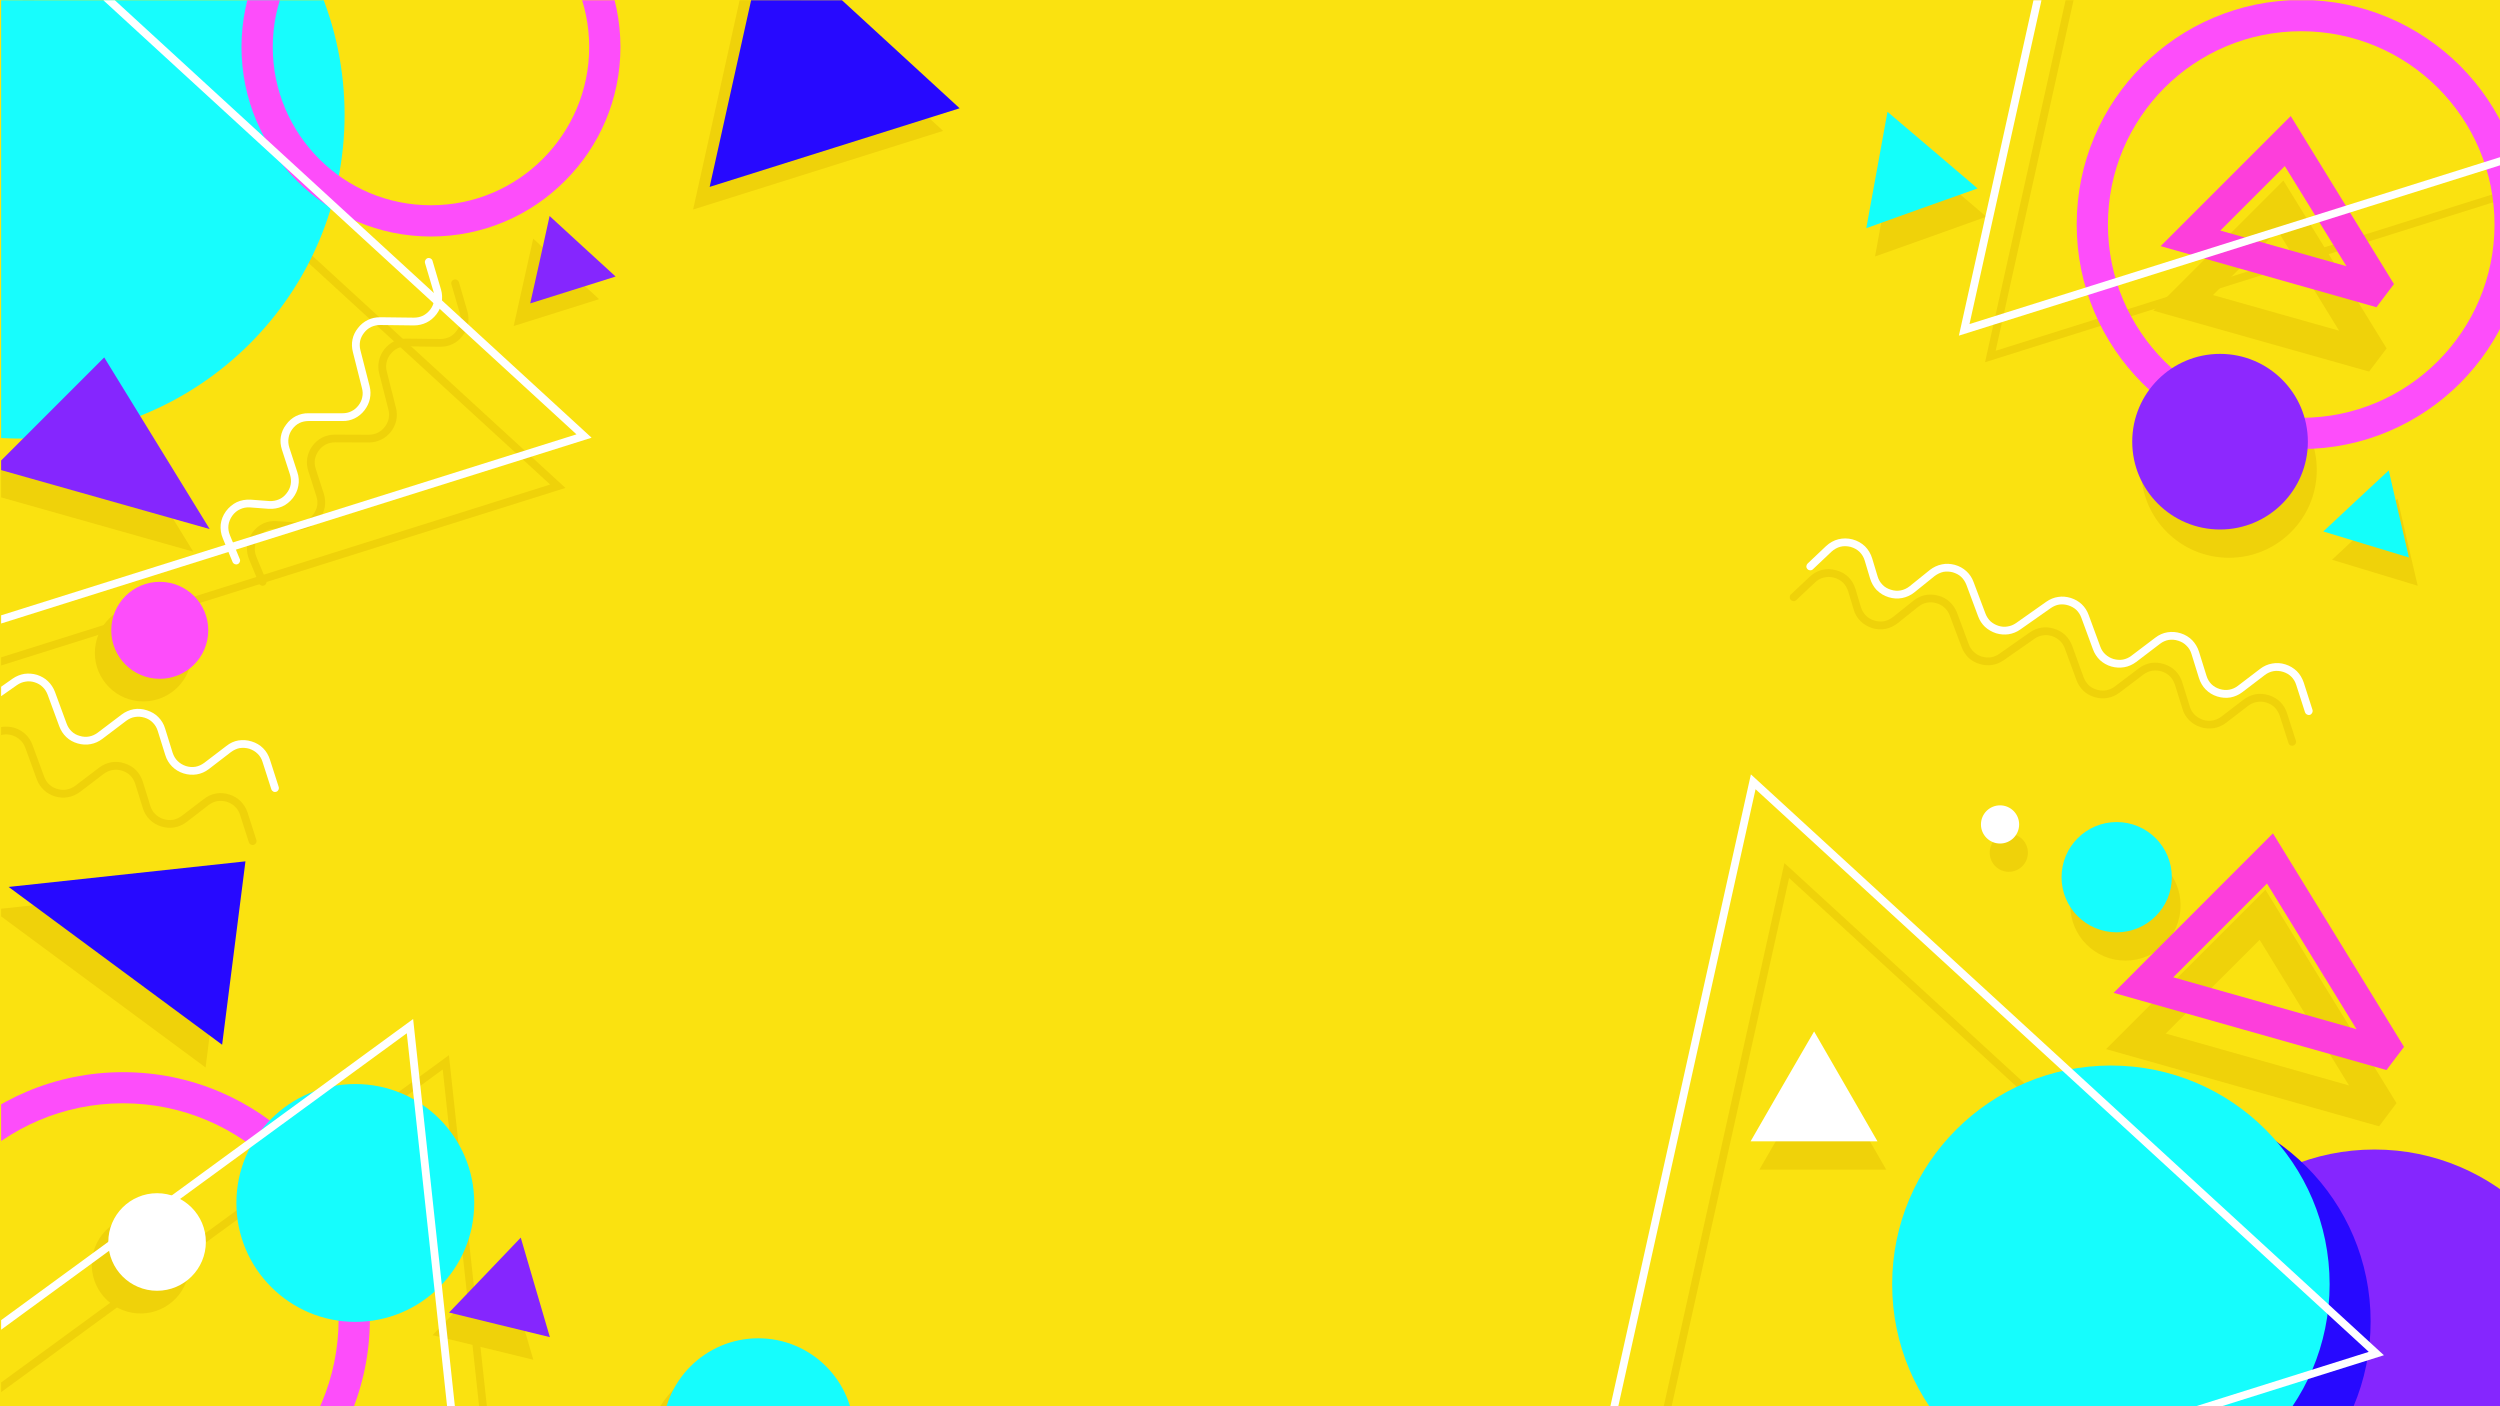 <svg xmlns="http://www.w3.org/2000/svg" viewBox="0 0 1600 900"><defs><clipPath id="clippath"><rect width="1599.56" height="899.78" x=".72" y=".16" style="fill:none"/></clipPath></defs><rect id="Layer_1" width="1600" height="900" style="fill:#fae210"/><g id="Layer_2" style="clip-path:url(#clippath)"><polygon points="-14.57 313.99 123.7 353.08 56.19 243.22 -14.57 313.99" style="fill:#efd20a"/><circle cx="91.75" cy="417.87" r="31.04" style="fill:#efd20a"/><polygon points="341.25 152.73 362.33 172.09 383.42 191.46 356.09 200.06 328.76 208.65 335 180.69 341.25 152.73" style="fill:#efd20a"/><circle cx="89.95" cy="809.35" r="31.22" transform="rotate(-85.93 89.984 809.379)" style="fill:#efd20a"/><polygon points="322.69 806.54 332.02 838.4 341.34 870.25 309.12 862.38 276.81 854.51 299.8 830.53 322.69 806.54" style="fill:#efd20a"/><polygon points="131.57 683.2 -5.07 582.21 146.5 565.83 131.57 683.2" style="fill:#efd20a"/><polygon points="479.97 -29.62 541.78 27.03 603.59 83.77 523.59 108.93 443.59 134.09 461.78 52.28 479.97 -29.62" style="fill:#efd20a"/><circle cx="474.72" cy="932.33" r="61.35" style="fill:#efd20a"/><polygon points="1166.64 678.22 1186.91 713.34 1207.18 748.54 1166.64 748.54 1126.01 748.54 1146.37 713.34 1166.64 678.22" style="fill:#efd20a"/><circle cx="1360.29" cy="579.5" r="35.29" style="fill:#efd20a"/><circle cx="1285.64" cy="545.74" r="12.22" style="fill:#efd20a"/><circle cx="1426.53" cy="300.78" r="56.2" style="fill:#efd20a"/><polygon points="1534.4 319.15 1540.83 347.02 1547.34 374.89 1519.92 366.56 1492.5 358.24 1513.41 338.69 1534.4 319.15" style="fill:#efd20a"/><polygon points="1213.6 89.65 1242.47 114.18 1271.25 138.7 1235.68 151.46 1200.03 164.13 1206.82 126.94 1213.6 89.65" style="fill:#efd20a"/><path d="m1416.31 188.84 80.72 22.8-39.36-64.07-41.36 41.27h0Zm99.9 48.96-138.09-39 83.25-83.25 66.06 107.42-11.22 14.84h0ZM1386.08 661.48l117.28 33.21-57.19-93.21-60.09 60h0Zm136.55 59.36-174.74-49.41 101.99-101.99 83.89 136.55-11.13 14.84h0ZM170.39 371.45c.54 1.27-.09 2.71-1.36 3.26-1.27.54-2.71-.09-3.26-1.36l-6.24-15.11c-1.27-2.9-1.72-5.97-1.36-8.96.36-2.9 1.45-5.79 3.35-8.42 1.81-2.53 4.16-4.52 6.88-5.79s5.7-1.81 8.87-1.54l11.95.81c2.26.18 4.34-.18 6.24-1 1.81-.9 3.53-2.17 4.89-3.89 1.36-1.81 2.26-3.71 2.62-5.7.36-2.08.18-4.16-.54-6.33l-5.07-15.84c-.9-2.81-1.18-5.61-.72-8.42.45-2.71 1.54-5.34 3.26-7.69 1.72-2.35 3.89-4.25 6.33-5.43 2.53-1.27 5.25-1.9 8.23-1.9l21.54.09c2.08 0 3.98-.45 5.7-1.27 1.72-.81 3.26-2.08 4.52-3.71s2.17-3.44 2.53-5.34c.36-1.81.36-3.8-.18-5.88l-5.88-22.99c-.72-2.71-.72-5.43-.18-8.05.54-2.71 1.72-5.16 3.44-7.42 1.81-2.26 3.89-3.98 6.33-5.16 2.44-1.09 5.16-1.72 7.96-1.72l21.54.27c2.08 0 4.07-.45 5.88-1.27 1.72-.9 3.26-2.17 4.52-3.89s2.17-3.53 2.44-5.43l.09-.09c.27-1.9.18-3.89-.45-5.88l-5.34-18.37c-.45-1.36.36-2.71 1.63-3.08 1.36-.45 2.71.36 3.17 1.63l5.34 18.37c.81 2.81 1 5.52.54 8.23v.09c-.54 2.71-1.63 5.25-3.44 7.51-1.72 2.35-3.89 4.16-6.33 5.34-2.44 1.27-5.25 1.81-8.14 1.81l-21.45-.27c-2.08 0-4.07.45-5.79 1.27s-3.26 2.08-4.52 3.71c-1.36 1.63-2.17 3.44-2.53 5.34-.45 1.81-.36 3.8.18 5.88l5.79 22.99c.72 2.71.81 5.43.27 8.05s-1.72 5.16-3.44 7.42c-1.81 2.17-3.89 3.98-6.33 5.07-2.35 1.18-5.07 1.81-7.87 1.81l-21.54-.09c-2.17 0-4.16.45-5.97 1.36-1.72.9-3.26 2.17-4.52 3.98-1.27 1.72-2.08 3.62-2.44 5.52-.27 1.99-.09 3.98.54 6.06l5.16 15.93c.9 2.9 1.09 5.79.63 8.6-.54 2.81-1.72 5.52-3.62 7.87-1.9 2.44-4.16 4.25-6.79 5.43s-5.52 1.63-8.6 1.45l-11.85-.81c-2.35-.18-4.52.18-6.52 1.09-1.9.9-3.62 2.35-4.98 4.25-1.36 1.81-2.17 3.89-2.35 6.06-.27 2.08.09 4.25.9 6.43l6.33 15.11h0Z" style="fill:#efd20a"/><path d="M1392.96-302c134.02 122.89 268.04 245.78 401.97 368.76-174.83 55.02-349.67 110.04-524.5 165.06 39.82-178.91 79.63-357.81 119.36-536.81l3.17 2.99h0Zm196.01 186.6-196.19-180.08-115.56 519.98 508.03-159.9-196.28-179.99h0ZM1145.28 555.33c133.93 122.98 267.95 245.87 401.97 368.85-174.83 55.02-349.67 110.04-524.5 165.06 39.82-179 79.54-357.9 119.27-536.81l3.26 2.9Zm196.01 186.6-196.28-179.99-115.56 519.89 508.03-159.81-196.19-180.08h0ZM-153.12 997.21l440.43-321.89c19.73 182.25 39.36 364.42 59.09 546.67-167.68-74.02-335.37-148.14-502.96-222.25l3.44-2.53h0Zm221.44-155.65-215.01 157.19 487.22 215.19-57.19-529.48-215.01 157.1h0ZM-40.18-56.49C93.84 66.4 227.86 189.38 361.88 312.27 186.95 367.29 12.12 422.31-162.71 477.33-122.99 298.42-83.17 119.52-43.35-59.48l3.17 2.99h0Zm196.01 186.6L-40.37-49.98l-115.56 519.98 508.03-159.9-196.28-179.99Z" style="fill:#efd20a"/><circle cx="1519.65" cy="875.68" r="139.99" style="fill:#8526fe"/><circle cx="1377.22" cy="845.73" r="139.99" style="fill:#2709ff"/><circle cx="1350.97" cy="821.93" r="139.99" style="fill:#15fdfd"/><polygon points="1161.03 660.13 1181.3 695.24 1201.57 730.44 1161.03 730.44 1120.39 730.44 1140.67 695.24 1161.03 660.13" style="fill:#fff"/><path d="m1390.88,625.47l117.28,33.21-57.28-93.21-60,60h0Zm136.46,59.36l-174.65-49.41,101.99-102.08,83.89,136.65-11.22,14.84Z" style="fill:#fd3edb"/><circle cx="1354.68" cy="561.4" r="35.29" style="fill:#15fdfd"/><circle cx="1280.03" cy="527.64" r="12.22" style="fill:#fff"/><path d="m1472.78-.02c39.64,0,75.56,16.11,101.62,42.08,25.97,25.97,42.08,61.9,42.08,101.62s-16.11,75.56-42.08,101.62c-26.06,25.97-61.99,42.08-101.62,42.08s-75.65-16.11-101.62-42.08c-26.06-26.06-42.08-61.99-42.08-101.62s16.02-75.65,42.08-101.62C1397.12,16.08,1433.05-.02,1472.78-.02Zm87.42,56.2c-22.35-22.35-53.3-36.2-87.42-36.2s-65.16,13.85-87.51,36.2c-22.35,22.44-36.2,53.3-36.2,87.51s13.85,65.06,36.2,87.51c22.35,22.35,53.3,36.2,87.51,36.2s65.06-13.85,87.42-36.2c22.44-22.44,36.29-53.39,36.29-87.51s-13.85-65.06-36.29-87.51Z" style="fill:#fd4dfa"/><circle cx="1420.83" cy="282.68" r="56.2" style="fill:#8d28fe"/><polygon points="1528.79 301.05 1535.22 328.92 1541.73 356.79 1514.31 348.47 1486.89 340.14 1507.8 320.59 1528.79 301.05" style="fill:#13fffa"/><path d="m1421.01,147.57l80.72,22.8-39.46-64.07-41.27,41.27h0Zm99.9,49.05l-138.09-39.09,83.25-83.25,66.06,107.51-11.22,14.84Z" style="fill:#fd3edb"/><path d="m1160.21,364.39c-1,.9-2.53.81-3.44-.18-1-1-.9-2.53.09-3.53l11.85-11.22c2.35-2.17,4.98-3.62,7.87-4.34,2.9-.72,5.97-.72,9.05.09,3.08.81,5.79,2.35,7.96,4.43,2.08,2.08,3.71,4.71,4.62,7.78l3.44,11.4c.63,2.17,1.72,3.98,3.17,5.43l.09.09c1.36,1.45,3.17,2.44,5.25,3.08,2.17.72,4.25.81,6.24.45,1.99-.36,3.98-1.27,5.7-2.62l13.03-10.5c2.35-1.81,4.89-2.99,7.6-3.53,2.71-.63,5.52-.45,8.33.27,2.9.81,5.34,2.17,7.42,4.07,1.99,1.81,3.62,4.16,4.62,6.97l7.6,20.18c.72,1.9,1.81,3.53,3.17,4.89,1.45,1.27,3.08,2.26,5.07,2.9s3.98.81,5.88.45c1.9-.27,3.71-1,5.43-2.17l19.37-13.66c2.35-1.63,4.89-2.71,7.6-3.08,2.62-.45,5.34-.18,8.05.63,2.81.9,5.16,2.26,7.06,4.07,1.99,1.9,3.44,4.16,4.43,6.88l7.42,20.18c.72,1.99,1.81,3.71,3.26,4.98,1.45,1.36,3.17,2.35,5.25,2.99,1.99.54,4.07.72,5.97.36s3.8-1.18,5.43-2.44l15.29-11.58c2.35-1.81,4.98-2.99,7.78-3.44,2.81-.45,5.61-.27,8.51.63s5.34,2.44,7.33,4.43c1.9,1.99,3.44,4.43,4.34,7.33l4.8,15.38c.63,2.17,1.72,3.89,3.08,5.34,1.45,1.45,3.26,2.53,5.34,3.17s4.16.81,6.15.45c1.99-.36,3.89-1.18,5.61-2.53l14.12-10.77c2.35-1.81,4.98-2.99,7.78-3.44,2.71-.54,5.61-.36,8.42.54,2.9.9,5.34,2.44,7.33,4.34,1.99,1.99,3.44,4.43,4.43,7.33l5.61,17.47c.36,1.27-.36,2.71-1.63,3.17-1.36.36-2.71-.36-3.17-1.63l-5.61-17.47c-.63-2.08-1.72-3.89-3.17-5.34-1.36-1.36-3.17-2.44-5.25-3.08s-4.16-.81-6.15-.45c-1.99.36-3.89,1.18-5.61,2.53l-14.12,10.77c-2.35,1.81-4.98,2.99-7.78,3.53-2.71.45-5.61.27-8.51-.63s-5.34-2.44-7.33-4.43c-1.99-1.99-3.44-4.52-4.34-7.33l-4.8-15.47c-.63-2.08-1.72-3.89-3.17-5.25-1.36-1.45-3.17-2.53-5.25-3.17-2.08-.72-4.16-.81-6.15-.54-1.99.36-3.89,1.18-5.61,2.53l-15.2,11.58c-2.35,1.72-4.89,2.9-7.6,3.35s-5.52.36-8.33-.45c-2.81-.81-5.25-2.26-7.24-4.07-1.99-1.9-3.53-4.25-4.52-6.97l-7.42-20.18c-.72-1.99-1.81-3.62-3.17-4.98-1.36-1.27-3.08-2.26-5.07-2.9s-3.98-.81-5.88-.54c-1.9.27-3.71,1.09-5.43,2.26l-19.46,13.66c-2.26,1.63-4.8,2.62-7.51,3.08-2.62.36-5.34.18-8.05-.63-2.71-.9-5.07-2.26-7.06-4.07-1.9-1.81-3.44-4.07-4.43-6.79l-7.51-20.18c-.81-1.99-1.9-3.71-3.35-5.07-1.45-1.36-3.26-2.26-5.34-2.9-2.08-.54-4.16-.63-6.06-.27-1.99.45-3.8,1.36-5.52,2.62l-13.03,10.5c-2.35,1.9-5.07,3.08-7.87,3.62-2.81.54-5.7.36-8.6-.54-2.9-.9-5.34-2.35-7.33-4.34l-.18-.09c-1.99-2.08-3.44-4.62-4.34-7.51l-3.44-11.49c-.63-2.17-1.81-4.07-3.35-5.61-1.54-1.45-3.44-2.53-5.7-3.17-2.26-.54-4.43-.63-6.52-.09s-3.98,1.63-5.7,3.17l-11.95,11.31h0Z" style="fill:#fff"/><circle cx="13.3" cy="73.46" r="207.23" style="fill:#17fdfd"/><path d="m275.82-91.06c33.48,0,63.8,13.57,85.7,35.47,21.99,21.9,35.56,52.21,35.56,85.7s-13.57,63.8-35.56,85.7c-21.9,21.99-52.21,35.56-85.7,35.56s-63.8-13.57-85.7-35.56c-21.99-21.9-35.56-52.21-35.56-85.7s13.57-63.8,35.56-85.7c21.9-21.9,52.21-35.47,85.7-35.47h0Zm71.58,49.59c-18.28-18.28-43.62-29.59-71.58-29.59s-53.3,11.31-71.58,29.59c-18.28,18.37-29.68,43.62-29.68,71.58s11.4,53.3,29.68,71.58c18.28,18.37,43.62,29.68,71.58,29.68s53.3-11.31,71.58-29.68c18.28-18.28,29.68-43.62,29.68-71.58s-11.4-53.21-29.68-71.58Z" style="fill:#fd4dfa"/><polygon points="-4.08 299.51 134.2 338.6 66.69 228.74 -4.08 299.51" style="fill:#8526fe"/><path d="m153.47,357.79c.54,1.27-.09,2.71-1.36,3.26-1.27.54-2.71-.09-3.26-1.36l-6.24-15.11c-1.27-2.99-1.63-5.97-1.36-8.96.36-2.99,1.45-5.79,3.35-8.42,1.9-2.53,4.25-4.52,6.88-5.79,2.71-1.27,5.79-1.81,8.96-1.63l11.95.9c2.17.09,4.25-.27,6.15-1.09,1.9-.81,3.53-2.08,4.89-3.89,1.36-1.72,2.26-3.62,2.62-5.7.36-1.99.18-4.16-.45-6.24l-5.16-15.93c-.9-2.81-1.18-5.61-.72-8.33.45-2.71,1.54-5.34,3.35-7.69,1.72-2.44,3.89-4.25,6.33-5.52,2.44-1.18,5.16-1.9,8.14-1.81h21.54c2.08,0,4.07-.36,5.79-1.27,1.72-.81,3.26-2.08,4.52-3.71s2.08-3.35,2.44-5.25c.45-1.9.36-3.89-.18-5.88l-5.79-22.99c-.72-2.71-.81-5.52-.27-8.14s1.72-5.07,3.53-7.33c1.72-2.26,3.89-3.98,6.33-5.16,2.35-1.18,5.07-1.72,7.96-1.72l21.45.27c2.17,0,4.16-.45,5.88-1.27,1.72-.9,3.26-2.17,4.62-3.89,1.27-1.72,2.08-3.53,2.44-5.43v-.09c.36-1.9.18-3.89-.36-5.97l-5.43-18.28c-.36-1.36.36-2.71,1.72-3.17,1.27-.36,2.71.36,3.08,1.72l5.43,18.37c.81,2.71.9,5.52.45,8.14v.09c-.45,2.71-1.63,5.34-3.35,7.6-1.81,2.35-3.98,4.16-6.43,5.34s-5.16,1.81-8.05,1.81l-21.54-.27c-2.08,0-3.98.45-5.79,1.27-1.72.81-3.26,2.08-4.52,3.71s-2.17,3.44-2.53,5.25c-.36,1.9-.36,3.89.18,5.88l5.88,22.99c.72,2.81.72,5.52.18,8.14-.54,2.62-1.72,5.07-3.44,7.33-1.72,2.26-3.89,3.98-6.24,5.16-2.44,1.18-5.07,1.81-7.96,1.72h-21.54c-2.17,0-4.16.45-5.88,1.27-1.81.9-3.35,2.26-4.62,3.98s-2.08,3.62-2.35,5.61c-.36,1.9-.18,3.98.45,6.06l5.16,15.84c1,2.9,1.18,5.88.63,8.69-.45,2.81-1.72,5.52-3.53,7.87-1.9,2.44-4.25,4.25-6.88,5.43-2.62,1.09-5.52,1.63-8.51,1.45l-11.95-.9c-2.35-.18-4.52.27-6.43,1.18-1.99.9-3.62,2.26-4.98,4.16-1.36,1.9-2.17,3.98-2.44,6.06-.27,2.17.09,4.34,1,6.52l6.24,15.11h0Z" style="fill:#fff"/><circle cx="102.25" cy="403.4" r="31.04" style="fill:#fd4dfa"/><polygon points="351.74 138.25 372.83 157.62 394 176.98 366.67 185.58 339.35 194.17 345.59 166.21 351.74 138.25" style="fill:#8526fe"/><path d="m78.72,686.19c43.62,0,83.16,17.65,111.76,46.24,28.51,28.6,46.24,68.05,46.24,111.67s-17.74,83.07-46.24,111.67c-28.6,28.6-68.14,46.24-111.76,46.24s-83.07-17.65-111.67-46.24-46.24-68.05-46.24-111.67,17.65-83.07,46.24-111.67c28.6-28.6,68.05-46.24,111.67-46.24Zm97.55,60.36c-24.89-24.98-59.45-40.45-97.55-40.45s-72.58,15.47-97.55,40.45c-24.89,24.98-40.36,59.45-40.36,97.55s15.47,72.58,40.36,97.55c24.98,24.98,59.45,40.36,97.55,40.36s72.67-15.38,97.55-40.36c24.98-24.98,40.45-59.45,40.45-97.55s-15.47-72.58-40.45-97.55Z" style="fill:#fd4dfa"/><circle cx="100.53" cy="794.87" r="31.22" style="fill:#fff"/><circle cx="227.4" cy="769.89" r="76.11" style="fill:#15fdfd"/><polygon points="333.28 792.07 342.6 823.92 351.92 855.77 319.62 847.9 287.4 840.03 310.39 816.05 333.28 792.07" style="fill:#8526fe"/><polygon points="142.16 668.63 5.51 567.64 157.09 551.26 142.16 668.63" style="fill:#2709ff"/><polygon points="1207.99 71.56 1236.86 96.08 1265.64 120.6 1229.98 133.27 1194.42 146.03 1201.21 108.84 1207.99 71.56" style="fill:#13fffa"/><path d="m-141.36,413.62c-1,.9-2.53.9-3.53-.09-.9-1-.9-2.62.18-3.53l11.85-11.22c2.35-2.17,4.98-3.71,7.87-4.43,2.9-.72,5.97-.72,9.05.09,3.08.81,5.79,2.35,7.87,4.43,2.17,2.08,3.8,4.71,4.71,7.78l3.44,11.4c.63,2.17,1.72,3.98,3.08,5.43l.18.18c1.36,1.36,3.17,2.44,5.25,3.08s4.25.81,6.24.45c1.99-.45,3.98-1.36,5.7-2.71l13.03-10.41c2.35-1.9,4.89-3.08,7.6-3.62,2.71-.54,5.52-.45,8.33.36,2.9.72,5.34,2.08,7.42,3.98,1.99,1.81,3.62,4.25,4.62,6.97l7.6,20.18c.72,1.99,1.81,3.62,3.17,4.89,1.36,1.36,3.08,2.35,5.07,2.9,1.99.63,3.98.81,5.88.54,1.9-.36,3.71-1.09,5.43-2.26l19.37-13.66c2.35-1.63,4.89-2.62,7.51-3.08,2.71-.36,5.43-.18,8.14.63,2.71.9,5.16,2.26,7.06,4.16,1.9,1.81,3.44,4.16,4.43,6.79l7.42,20.18c.72,1.99,1.81,3.71,3.26,5.07,1.36,1.36,3.17,2.35,5.25,2.9,1.99.63,4.07.72,5.97.36s3.71-1.18,5.43-2.44l15.29-11.58c2.35-1.81,4.98-2.9,7.78-3.44,2.71-.45,5.61-.27,8.51.72,2.81.9,5.34,2.35,7.24,4.34,1.99,1.99,3.53,4.52,4.34,7.33l4.8,15.47c.72,2.08,1.72,3.89,3.17,5.25,1.45,1.45,3.17,2.53,5.34,3.26,1.99.63,4.16.81,6.15.45,1.99-.36,3.89-1.27,5.61-2.53l14.12-10.77c2.35-1.9,4.98-3.08,7.69-3.53,2.81-.45,5.61-.27,8.51.63s5.34,2.35,7.33,4.34,3.44,4.43,4.34,7.24l5.61,17.47c.45,1.36-.27,2.71-1.54,3.17-1.36.45-2.71-.27-3.17-1.63l-5.61-17.47c-.63-2.08-1.72-3.89-3.17-5.25-1.45-1.45-3.17-2.44-5.25-3.17-2.08-.63-4.16-.72-6.15-.45-1.99.36-3.89,1.27-5.61,2.53l-14.12,10.86c-2.35,1.81-4.98,2.99-7.78,3.44-2.81.45-5.61.27-8.51-.63s-5.34-2.44-7.33-4.43-3.44-4.43-4.34-7.33l-4.8-15.38c-.63-2.08-1.72-3.89-3.17-5.34-1.36-1.45-3.17-2.53-5.25-3.17s-4.16-.81-6.15-.45c-1.99.27-3.89,1.18-5.61,2.44l-15.29,11.58c-2.26,1.72-4.89,2.9-7.51,3.35-2.71.54-5.52.36-8.33-.45-2.81-.81-5.25-2.17-7.24-4.07s-3.53-4.25-4.52-6.97l-7.42-20.18c-.72-1.9-1.81-3.62-3.17-4.89-1.36-1.36-3.08-2.35-5.07-2.99s-3.98-.81-5.88-.45c-1.9.27-3.71,1-5.43,2.17l-19.46,13.66c-2.26,1.63-4.8,2.62-7.51,3.08-2.62.45-5.34.18-8.05-.63s-5.07-2.17-7.06-4.07c-1.9-1.81-3.44-4.07-4.43-6.79l-7.6-20.18c-.72-1.99-1.81-3.71-3.35-5.07-1.45-1.27-3.17-2.26-5.25-2.81-2.08-.63-4.16-.72-6.06-.27-1.99.36-3.8,1.27-5.52,2.62l-13.03,10.41c-2.35,1.9-5.07,3.17-7.87,3.71-2.81.45-5.7.36-8.69-.63-2.81-.81-5.25-2.35-7.24-4.25l-.18-.18c-1.99-1.99-3.53-4.52-4.34-7.51l-3.44-11.4c-.72-2.26-1.81-4.16-3.35-5.61-1.54-1.54-3.44-2.62-5.7-3.17-2.26-.63-4.43-.63-6.52-.09-2.08.45-4.07,1.54-5.7,3.17l-11.95,11.22h0Z" style="fill:#fff"/><polygon points="490.56 -44.18 552.37 12.55 614.17 69.29 534.18 94.45 454.18 119.61 472.37 37.71 490.56 -44.18" style="fill:#2709ff"/><circle cx="485.31" cy="917.85" r="61.35" style="fill:#15fdfd"/><path d="M1123.74 498.5c134.02 122.89 267.95 245.87 401.97 368.85-174.83 55.02-349.67 110.04-524.5 164.97 39.82-178.91 79.63-357.81 119.36-536.72l3.17 2.9h0Zm196.01 186.6-196.19-179.99-115.65 519.89 508.12-159.81-196.28-180.08h0ZM1376.22-319.1c134.02 122.98 268.04 245.87 402.06 368.85-174.92 54.93-349.76 110.04-524.59 165.06 39.82-179 79.63-357.9 119.36-536.81l3.17 2.9h0Zm196.01 186.6-196.19-179.99-115.56 519.89 508.03-159.81-196.28-180.08h0ZM-176.11 974.14l440.52-321.98c19.64 182.25 39.27 364.51 59 546.67-167.68-74.02-335.37-148.14-502.96-222.16l3.44-2.53Zm221.44-155.74-215.01 157.19 487.22 215.19-57.19-529.48-215.01 157.1h0ZM-23.35-88.71C110.67 34.27 244.69 157.16 378.62 280.14c-174.83 54.93-349.67 110.04-524.5 165.06C-106.15 266.21-66.34 87.3-26.52-91.6l3.17 2.9h0ZM172.66 97.89-23.53-82.1l-115.56 519.89 508.03-159.81L172.66 97.89Z" style="fill:#fff"/><path d="M1149.62 384.03c-1 1-2.53.9-3.53-.09-.9-1-.9-2.62.09-3.53l11.95-11.22c2.26-2.17 4.98-3.71 7.87-4.43 2.9-.72 5.97-.72 9.05.18 3.08.81 5.7 2.26 7.87 4.34 2.17 2.08 3.71 4.71 4.62 7.78l3.44 11.49c.63 2.08 1.72 3.89 3.17 5.34l.09.18c1.45 1.36 3.26 2.44 5.34 3.08s4.25.81 6.24.45c1.99-.45 3.89-1.27 5.7-2.71l13.03-10.41c2.26-1.81 4.89-3.08 7.51-3.62 2.71-.54 5.61-.45 8.42.36 2.81.72 5.34 2.08 7.33 3.98 2.08 1.9 3.62 4.25 4.71 6.97l7.51 20.18c.72 1.99 1.81 3.62 3.26 4.89 1.36 1.36 3.08 2.35 5.07 2.99 1.99.54 3.98.72 5.88.45 1.81-.27 3.62-1.09 5.34-2.26l19.46-13.66c2.35-1.63 4.89-2.62 7.51-3.08 2.71-.36 5.43-.18 8.14.72 2.71.81 5.07 2.17 7.06 4.07 1.9 1.81 3.44 4.16 4.43 6.79l7.33 20.18c.81 2.08 1.9 3.71 3.26 5.07 1.45 1.36 3.26 2.35 5.25 2.9 2.08.63 4.07.72 6.06.36 1.9-.36 3.71-1.18 5.43-2.44l15.29-11.58c2.35-1.81 4.98-2.9 7.78-3.44 2.71-.45 5.61-.18 8.51.72 2.81.9 5.25 2.35 7.24 4.34s3.44 4.52 4.34 7.33l4.8 15.47c.63 2.08 1.72 3.89 3.17 5.34 1.45 1.36 3.17 2.44 5.25 3.17 2.08.63 4.16.81 6.15.45 1.99-.36 3.89-1.18 5.7-2.53l14.03-10.77c2.44-1.81 5.07-2.99 7.78-3.53 2.81-.45 5.61-.27 8.51.63 2.81.9 5.34 2.35 7.33 4.34 1.99 1.99 3.44 4.43 4.34 7.24l5.61 17.47c.45 1.36-.27 2.71-1.63 3.17-1.27.45-2.71-.27-3.08-1.63l-5.61-17.47c-.72-2.08-1.81-3.8-3.17-5.25-1.45-1.45-3.26-2.44-5.34-3.17-2.08-.63-4.16-.72-6.06-.36-1.99.27-3.89 1.18-5.61 2.44l-14.12 10.86c-2.35 1.81-5.07 2.99-7.78 3.44-2.81.45-5.7.27-8.51-.63-2.9-.9-5.34-2.44-7.33-4.43-1.99-1.99-3.53-4.43-4.34-7.33l-4.8-15.38c-.72-2.08-1.72-3.89-3.17-5.34-1.45-1.45-3.17-2.53-5.25-3.17s-4.16-.81-6.15-.45c-1.99.27-3.89 1.18-5.61 2.44l-15.29 11.58c-2.26 1.72-4.89 2.9-7.6 3.35-2.62.54-5.43.36-8.23-.45-2.81-.81-5.25-2.17-7.24-4.07s-3.53-4.25-4.52-6.97l-7.42-20.18c-.72-1.9-1.81-3.62-3.17-4.89-1.45-1.36-3.08-2.35-5.07-2.99-2.08-.63-3.98-.81-5.88-.45-1.9.27-3.71 1-5.43 2.26l-19.46 13.57c-2.35 1.63-4.89 2.71-7.51 3.08-2.62.45-5.34.18-8.05-.63s-5.16-2.17-7.06-3.98c-1.9-1.9-3.44-4.16-4.43-6.88l-7.6-20.18c-.72-1.99-1.9-3.71-3.35-4.98-1.45-1.36-3.26-2.35-5.34-2.9-2.08-.63-4.07-.63-6.06-.27-1.9.36-3.71 1.27-5.43 2.62l-13.03 10.41c-2.44 1.9-5.07 3.17-7.87 3.71-2.81.54-5.79.36-8.69-.54-2.81-.9-5.25-2.44-7.24-4.34l-.18-.18c-1.99-1.99-3.53-4.52-4.34-7.51l-3.44-11.4c-.72-2.26-1.81-4.16-3.35-5.61-1.54-1.54-3.53-2.62-5.7-3.17-2.26-.63-4.52-.63-6.61-.09-1.99.45-3.98 1.54-5.61 3.17l-11.95 11.22h0ZM-155.65 447.56c-1 .9-2.62.9-3.53-.09-1-1-.9-2.62.09-3.53l11.85-11.22c2.35-2.17 5.07-3.71 7.96-4.43 2.9-.72 5.97-.72 9.05.09 3.08.9 5.7 2.35 7.87 4.43 2.08 2.08 3.71 4.71 4.62 7.78l3.44 11.4c.63 2.17 1.72 3.98 3.17 5.43l.09.18c1.45 1.36 3.17 2.44 5.25 3.08 2.17.63 4.25.81 6.24.45 2.08-.45 3.98-1.36 5.7-2.71l13.03-10.41c2.35-1.9 4.89-3.08 7.6-3.62 2.71-.54 5.52-.45 8.42.36 2.81.72 5.25 2.08 7.33 3.98 2.08 1.9 3.62 4.25 4.62 6.97l7.6 20.18c.72 1.99 1.81 3.62 3.17 4.89 1.45 1.36 3.17 2.35 5.16 2.9 1.99.63 3.89.81 5.79.54 1.9-.36 3.71-1.09 5.43-2.26l19.46-13.66c2.26-1.63 4.89-2.62 7.51-3.08 2.62-.36 5.34-.18 8.14.63 2.71.9 5.07 2.26 6.97 4.16 1.99 1.81 3.44 4.16 4.43 6.79l7.42 20.18c.72 1.99 1.81 3.71 3.26 5.07 1.45 1.36 3.17 2.35 5.25 2.9 2.08.63 4.07.72 5.97.36s3.8-1.18 5.52-2.44l15.2-11.58c2.44-1.81 5.07-2.9 7.78-3.44 2.81-.45 5.7-.27 8.51.72 2.9.9 5.34 2.35 7.33 4.34s3.44 4.52 4.34 7.33l4.8 15.47c.63 2.08 1.72 3.89 3.08 5.25 1.45 1.45 3.26 2.53 5.34 3.26 2.08.63 4.16.81 6.15.45 1.99-.36 3.89-1.27 5.61-2.53l14.12-10.77c2.35-1.9 4.98-2.99 7.78-3.53 2.71-.45 5.61-.27 8.42.63 2.9.9 5.34 2.35 7.33 4.34s3.53 4.43 4.43 7.24l5.61 17.47c.45 1.36-.27 2.71-1.63 3.17-1.27.45-2.71-.27-3.17-1.63l-5.61-17.47c-.63-2.08-1.72-3.89-3.17-5.25-1.36-1.45-3.17-2.44-5.25-3.17-2.08-.63-4.16-.72-6.15-.45-1.99.36-3.89 1.27-5.61 2.53l-14.03 10.86c-2.44 1.81-5.07 2.99-7.87 3.44-2.71.45-5.61.27-8.51-.63-2.81-.9-5.34-2.44-7.33-4.43-1.99-1.99-3.44-4.43-4.34-7.33l-4.8-15.38c-.63-2.08-1.72-3.89-3.08-5.34-1.45-1.45-3.26-2.53-5.34-3.17s-4.16-.81-6.06-.45c-1.99.27-3.89 1.18-5.7 2.44l-15.2 11.58c-2.35 1.72-4.89 2.9-7.6 3.35-2.71.54-5.52.36-8.33-.45-2.71-.81-5.16-2.17-7.15-4.07-2.08-1.9-3.62-4.25-4.62-6.97l-7.33-20.18c-.72-1.9-1.81-3.62-3.26-4.89-1.36-1.36-3.08-2.35-5.07-2.99s-3.98-.81-5.88-.45c-1.81.27-3.71 1-5.43 2.17l-19.37 13.66c-2.35 1.63-4.89 2.62-7.51 3.08-2.62.45-5.43.18-8.14-.63s-5.07-2.17-6.97-4.07c-1.99-1.81-3.44-4.07-4.43-6.79l-7.6-20.18c-.72-1.99-1.9-3.71-3.35-5.07-1.45-1.27-3.26-2.26-5.34-2.81-2.08-.63-4.16-.72-6.06-.27-1.9.36-3.8 1.27-5.43 2.62l-13.03 10.41c-2.44 1.9-5.07 3.17-7.87 3.71-2.81.54-5.79.36-8.69-.54s-5.34-2.44-7.33-4.34l-.09-.18c-2.08-1.99-3.53-4.52-4.43-7.51l-3.44-11.4c-.63-2.26-1.81-4.16-3.35-5.61-1.54-1.54-3.44-2.62-5.7-3.17-2.17-.63-4.43-.63-6.52-.09-2.08.45-3.98 1.54-5.7 3.17l-11.85 11.22h0Z" style="fill:#efd20a"/></g></svg>